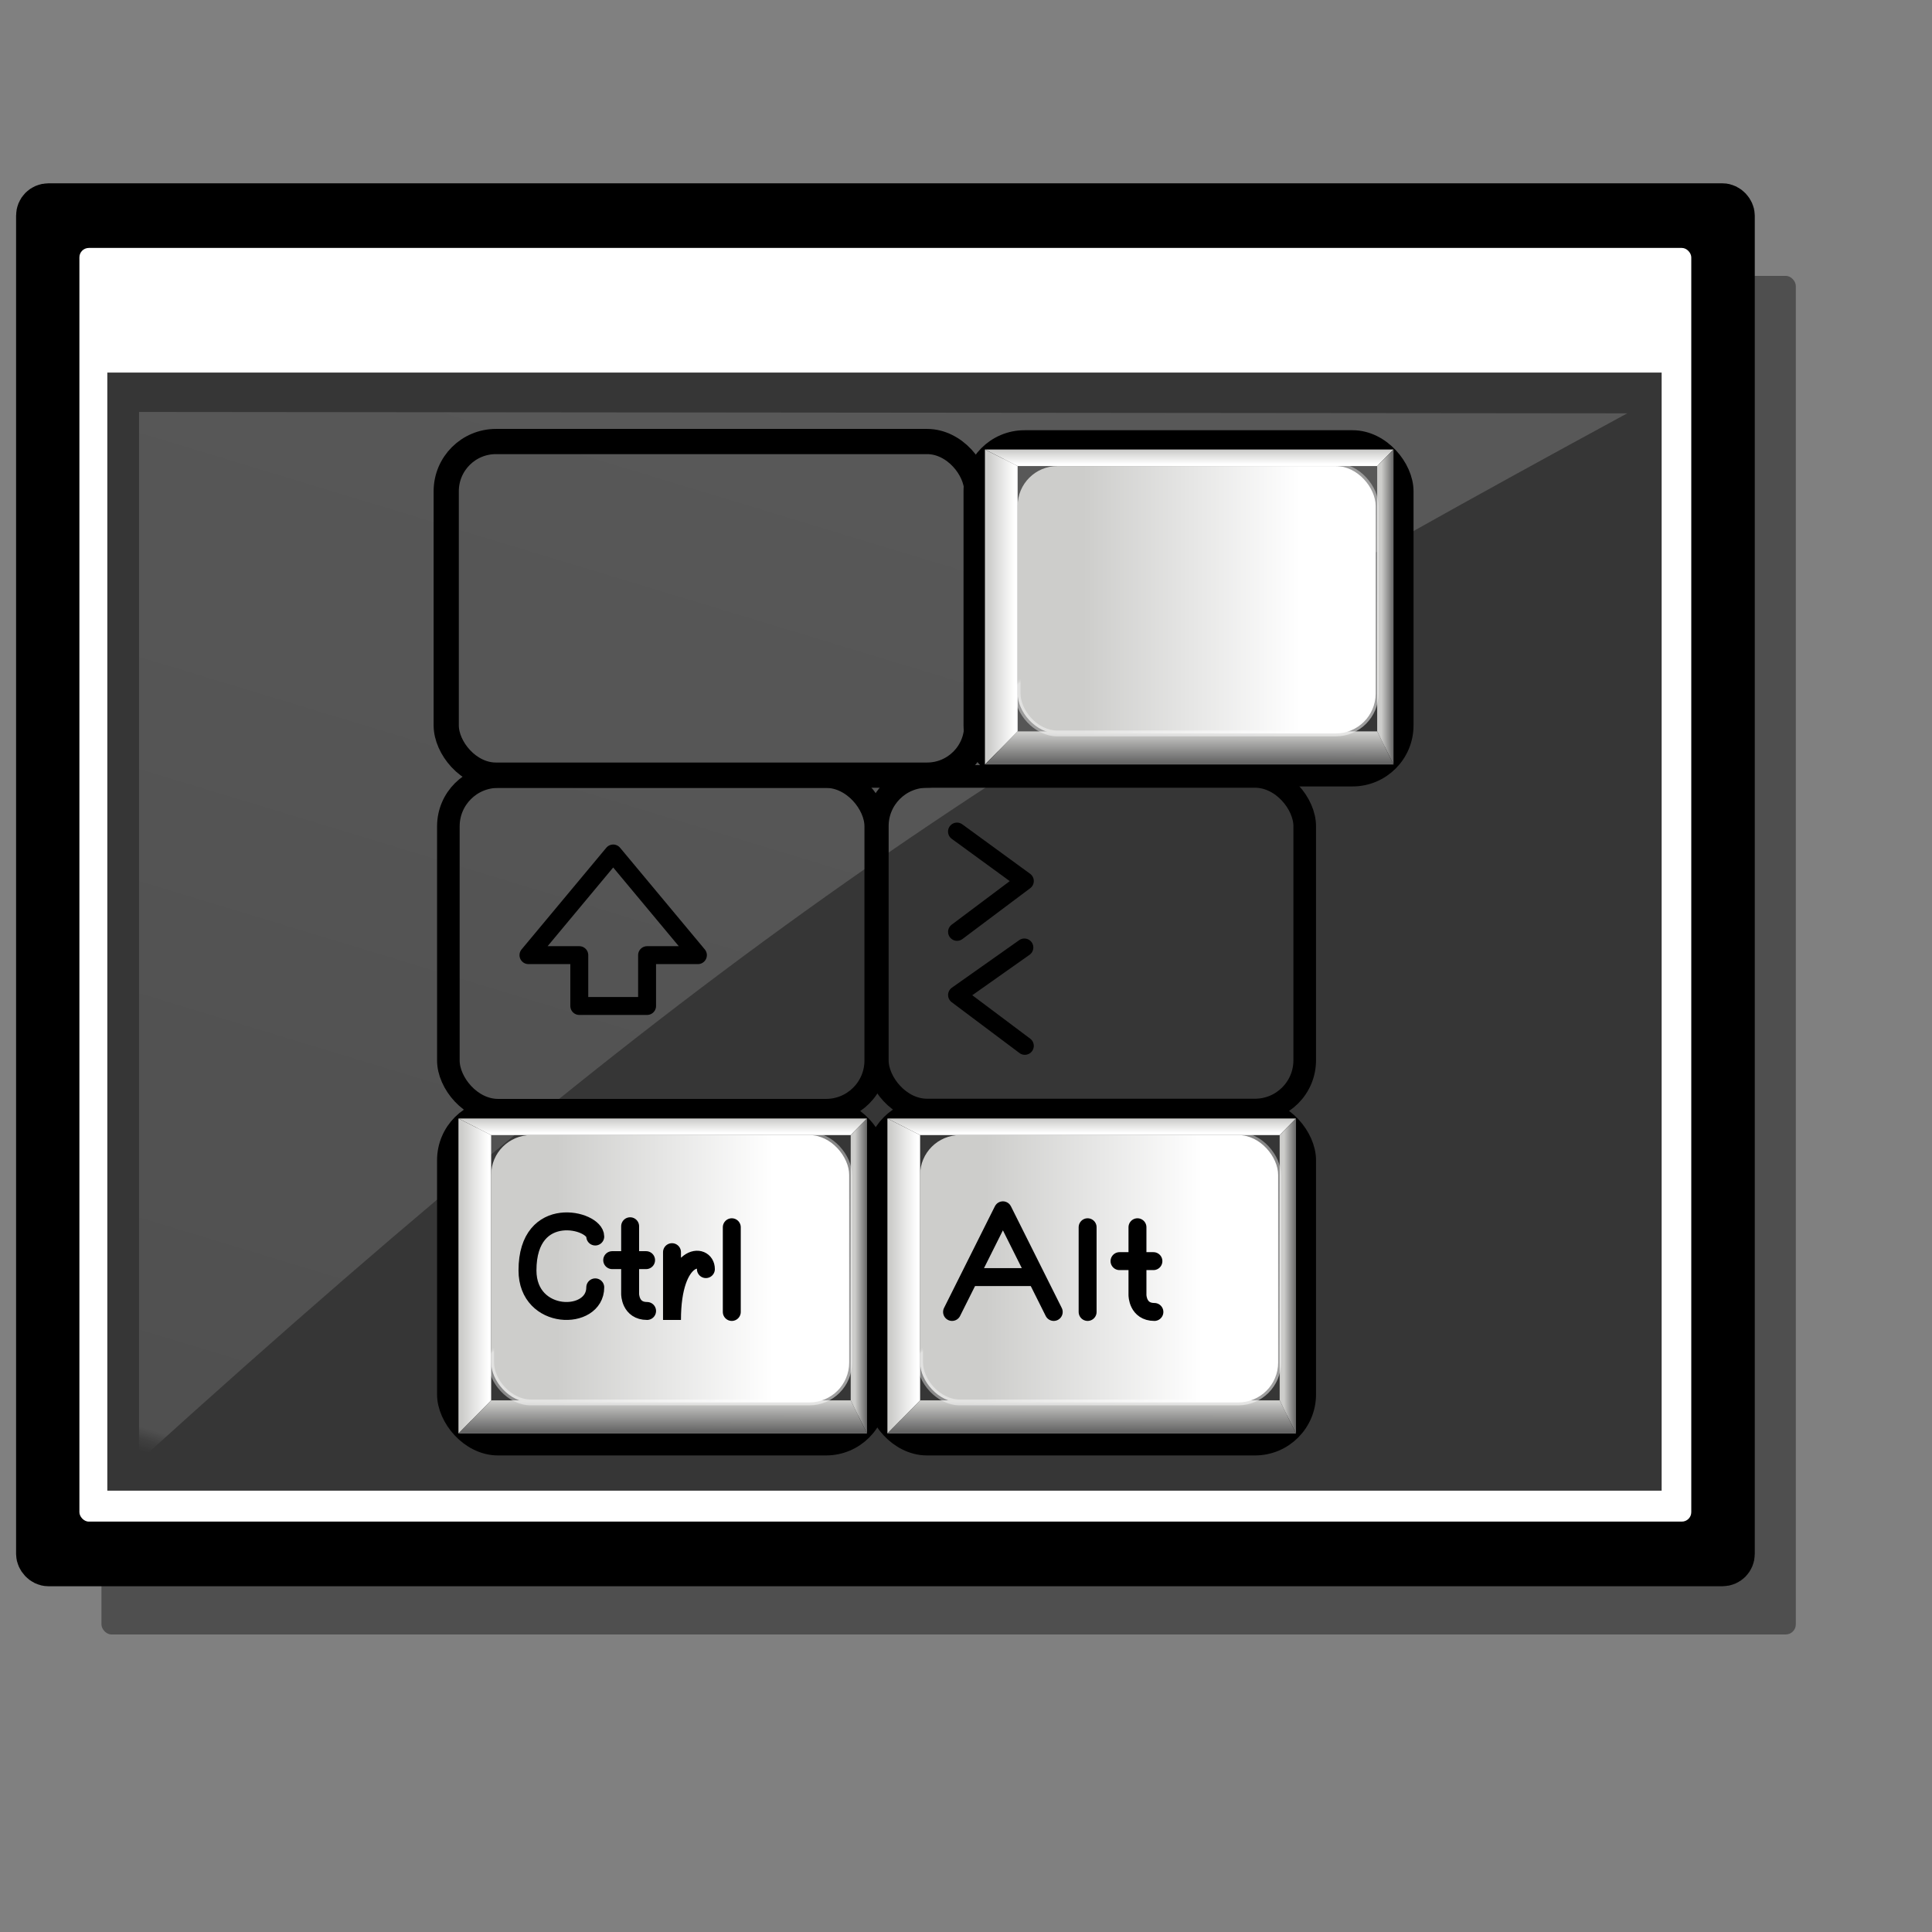 <?xml version="1.0" encoding="UTF-8" standalone="no"?>
<!DOCTYPE svg PUBLIC "-//W3C//DTD SVG 20010904//EN"
"http://www.w3.org/TR/2001/REC-SVG-20010904/DTD/svg10.dtd">
<!-- Created with Inkscape (http://www.inkscape.org/) -->
<svg
   id="svg1"
   sodipodi:version="0.32"
   inkscape:version="0.39"
   width="128pt"
   height="128pt"
   sodipodi:docbase="/home/francois/Documents/work/XFce4/themes"
   sodipodi:docname="xfce-terminal_keybindings2.svg"
   inkscape:export-filename="/home/francois/new_xfce-terminal.png"
   inkscape:export-xdpi="27.000000"
   inkscape:export-ydpi="27.000000"
   xmlns="http://www.w3.org/2000/svg"
   xmlns:cc="http://web.resource.org/cc/"
   xmlns:inkscape="http://www.inkscape.org/namespaces/inkscape"
   xmlns:sodipodi="http://sodipodi.sourceforge.net/DTD/sodipodi-0.dtd"
   xmlns:rdf="http://www.w3.org/1999/02/22-rdf-syntax-ns#"
   xmlns:dc="http://purl.org/dc/elements/1.1/"
   xmlns:xlink="http://www.w3.org/1999/xlink">
  <rect width="100%" height="100%" fill="#808080" stroke="none"/>
  <defs
     id="defs3">
    <linearGradient
       xlink:href="#linearGradient857"
       id="linearGradient830"
       x1="0.113"
       y1="0.439"
       x2="0.913"
       y2="0.439"
       spreadMethod="pad" />
    <linearGradient
       xlink:href="#linearGradient857"
       id="linearGradient863"
       x1="0.497"
       y1="0.059"
       x2="0.497"
       y2="0.882" />
    <linearGradient
       xlink:href="#linearGradient865"
       id="linearGradient864"
       x1="0.508"
       y1="0.935"
       x2="0.513"
       y2="0.032" />
    <linearGradient
       id="linearGradient865">
      <stop
         style="stop-color:#666666;stop-opacity:1;"
         offset="0"
         id="stop866" />
      <stop
         style="stop-color:#cdcdcb;stop-opacity:1;"
         offset="1"
         id="stop870" />
    </linearGradient>
    <linearGradient
       xlink:href="#linearGradient865"
       id="linearGradient871"
       x1="1"
       y1="0.513"
       x2="0.261"
       y2="0.512" />
    <linearGradient
       xlink:href="#linearGradient873"
       id="linearGradient872"
       x1="0.917"
       y1="0.875"
       x2="0.469"
       y2="0.378" />
    <linearGradient
       id="linearGradient857">
      <stop
         style="stop-color:#cdcdcb;stop-opacity:1;"
         offset="0"
         id="stop1063" />
      <stop
         style="stop-color:#ffffff;stop-opacity:1;"
         offset="1"
         id="stop862" />
    </linearGradient>
    <linearGradient
       xlink:href="#linearGradient857"
       id="linearGradient842"
       x1="0.184"
       y1="0.456"
       x2="0.788"
       y2="0.456" />
    <linearGradient
       id="linearGradient908">
      <stop
         style="stop-color:#ffcbb6;stop-opacity:1;"
         offset="0"
         id="stop909" />
      <stop
         style="stop-color:#d3936d;stop-opacity:1;"
         offset="0.308"
         id="stop911" />
      <stop
         style="stop-color:#a75c25;stop-opacity:1;"
         offset="1"
         id="stop910" />
    </linearGradient>
    <linearGradient
       xlink:href="#linearGradient908"
       id="linearGradient906"
       x1="0.472"
       y1="0.605"
       x2="0.189"
       y2="0.855" />
    <linearGradient
       id="linearGradient902">
      <stop
         style="stop-color:#ffbab4;stop-opacity:1;"
         offset="0"
         id="stop903" />
      <stop
         style="stop-color:#ffffff;stop-opacity:1;"
         offset="1"
         id="stop1055" />
    </linearGradient>
    <linearGradient
       xlink:href="#linearGradient902"
       id="linearGradient905"
       x1="0.14"
       y1="-0.05"
       x2="0.435"
       y2="0.43"
       spreadMethod="reflect" />
    <linearGradient
       id="linearGradient877">
      <stop
         style="stop-color:#ffffff;stop-opacity:1;"
         offset="0"
         id="stop878" />
      <stop
         style="stop-color:#ffffff;stop-opacity:0.914;"
         offset="0.124"
         id="stop879" />
      <stop
         style="stop-color:#ffffff;stop-opacity:0.871;"
         offset="0.186"
         id="stop880" />
      <stop
         style="stop-color:#ffffff;stop-opacity:0.851;"
         offset="0.217"
         id="stop881" />
      <stop
         style="stop-color:#ffffff;stop-opacity:0.831;"
         offset="0.247"
         id="stop882" />
      <stop
         style="stop-color:#ffffff;stop-opacity:0.749;"
         offset="0.371"
         id="stop883" />
      <stop
         style="stop-color:#ffffff;stop-opacity:0.706;"
         offset="0.433"
         id="stop884" />
      <stop
         style="stop-color:#ffffff;stop-opacity:0.686;"
         offset="0.464"
         id="stop885" />
      <stop
         style="stop-color:#ffffff;stop-opacity:0.675;"
         offset="0.48"
         id="stop886" />
      <stop
         style="stop-color:#ffffff;stop-opacity:0.671;"
         offset="0.485"
         id="stop887" />
      <stop
         style="stop-color:#ffffff;stop-opacity:0.667;"
         offset="0.495"
         id="stop888" />
      <stop
         style="stop-color:#ffffff;stop-opacity:0.333;"
         offset="0.789"
         id="stop889" />
      <stop
         style="stop-color:#ffffff;stop-opacity:0.165;"
         offset="0.821"
         id="stop890" />
      <stop
         style="stop-color:#ffffff;stop-opacity:0.082;"
         offset="0.886"
         id="stop891" />
      <stop
         style="stop-color:#ffffff;stop-opacity:0.039;"
         offset="0.98"
         id="stop892" />
      <stop
         style="stop-color:#ffffff;stop-opacity:0.02;"
         offset="0.99"
         id="stop893" />
      <stop
         style="stop-color:#ffffff;stop-opacity:0.008;"
         offset="0.99"
         id="stop894" />
      <stop
         style="stop-color:#ffffff;stop-opacity:0.004;"
         offset="0.99"
         id="stop895" />
      <stop
         style="stop-color:#ffffff;stop-opacity:0;"
         offset="0.99"
         id="stop896" />
      <stop
         style="stop-color:#ffffff;stop-opacity:0;"
         offset="0.98"
         id="stop897" />
      <stop
         style="stop-color:#ffffff;stop-opacity:0;"
         offset="0.99"
         id="stop900" />
      <stop
         style="stop-color:#ffffff;stop-opacity:0;"
         offset="1"
         id="stop901" />
    </linearGradient>
    <linearGradient
       id="linearGradient926">
      <stop
         style="stop-color:#ffffff;stop-opacity:0.522;"
         offset="0"
         id="stop927" />
      <stop
         style="stop-color:#ffffff;stop-opacity:0.395;"
         offset="0.98"
         id="stop858" />
      <stop
         style="stop-color:#ffffff;stop-opacity:0.141;"
         offset="0.99"
         id="stop860" />
      <stop
         style="stop-color:#ffffff;stop-opacity:0;"
         offset="1"
         id="stop929" />
    </linearGradient>
    <linearGradient
       id="linearGradient903">
      <stop
         style="stop-color:#bdbbbb;stop-opacity:1;"
         offset="0"
         id="stop904" />
      <stop
         style="stop-color:#dedddd;stop-opacity:1;"
         offset="0.5"
         id="stop907" />
      <stop
         style="stop-color:#ffffff;stop-opacity:1;"
         offset="1"
         id="stop906" />
    </linearGradient>
    <linearGradient
       id="linearGradient897">
      <stop
         style="stop-color:#757373;stop-opacity:1;"
         offset="0"
         id="stop898" />
      <stop
         style="stop-color:#e5e6e6;stop-opacity:1;"
         offset="0.493"
         id="stop902" />
      <stop
         style="stop-color:#ffffff;stop-opacity:0;"
         offset="1"
         id="stop899" />
    </linearGradient>
    <linearGradient
       xlink:href="#linearGradient926"
       id="linearGradient900"
       x1="0.424"
       y1="0.031"
       x2="0.012"
       y2="0.992" />
    <linearGradient
       xlink:href="#linearGradient926"
       id="linearGradient873"
       x1="0.468"
       y1="0.039"
       x2="0.468"
       y2="0.758" />
    <linearGradient
       xlink:href="#linearGradient897"
       id="linearGradient876"
       x1="0.54"
       y1="0.961"
       x2="0.385"
       y2="0.602" />
  </defs>
  <sodipodi:namedview
     id="base"
     pagecolor="#ffffff"
     bordercolor="#666666"
     borderopacity="1.0"
     inkscape:pageopacity="0.0"
     inkscape:pageshadow="2"
     inkscape:zoom="2.1047475"
     inkscape:cx="63.999993"
     inkscape:cy="64.000007"
     inkscape:window-width="920"
     inkscape:window-height="901"
     showgrid="true"
     gridspacingx="1mm"
     gridspacingy="1mm"
     snaptogrid="false"
     horizgrid="true"
     vertgrid="true"
     gridtolerance="5px"
     showguides="true"
     snaptoguides="true"
     inkscape:window-x="182"
     inkscape:window-y="40">
    <sodipodi:guide
       orientation="horizontal"
       position="104.987"
       id="guide911" />
    <sodipodi:guide
       orientation="vertical"
       position="59.633"
       id="guide912" />
    <sodipodi:guide
       orientation="vertical"
       position="104.987"
       id="guide913" />
    <sodipodi:guide
       orientation="horizontal"
       position="48.378"
       id="guide914" />
  </sodipodi:namedview>
  <g
     id="g1234"
     transform="translate(0,12.5)">
    <path
       style="fill:none;fill-rule:evenodd;stroke:#000000;stroke-width:9.946;stroke-linecap:round;stroke-linejoin:round;"
       d="M 28.968,61.637 C 36.004,54.409 39.522,58.023 43.04,61.637 C 46.558,65.251 50.076,68.865 57.112,61.637"
       id="path908"
       sodipodi:nodetypes="ccc" />
    <path
       style="fill:none;fill-opacity:0.75;fill-rule:evenodd;stroke:#000000;stroke-width:9.946;stroke-linecap:round;"
       d="M 102.177,27.031 L 102.177,104.427"
       id="path910"
       sodipodi:nodetypes="cc" />
    <path
       style="fill:none;fill-opacity:0.75;fill-rule:evenodd;stroke:#000000;stroke-width:9.946;stroke-linecap:round;"
       d="M 124.735,46.38 C 124.855,46.38 124.735,33.481 102.177,33.481 C 86.064,33.481 79.499,39.93 79.619,49.605 C 79.619,59.28 89.287,62.504 102.177,62.504 C 118.29,62.504 128.077,68.954 127.958,81.853 C 127.958,91.528 119.995,98.059 102.177,97.978 C 86.064,97.978 76.396,88.303 76.516,78.629"
       id="path916"
       sodipodi:nodetypes="ccccccc" />
    <rect
       style="fill:#000000;fill-opacity:0.382;fill-rule:evenodd;stroke:none;stroke-width:3.794;"
       id="rect917"
       width="149.674"
       height="120.013"
       x="8.962"
       y="11.87"
       ry="0.889"
       rx="0.889" />
    <rect
       style="fill-rule:evenodd;stroke:#000000;stroke-width:3.916;"
       id="rect894"
       width="149.674"
       height="120.013"
       x="3.379"
       y="5.652"
       ry="0.889"
       rx="0.889" />
    <rect
       style="fill:#ffffff;fill-opacity:1;fill-rule:evenodd;stroke:none;stroke-width:0.963pt;"
       id="rect895"
       width="142.388"
       height="112.512"
       x="7.014"
       y="9.402"
       ry="0.833"
       rx="0.833" />
    <rect
       style="fill:#363636;fill-opacity:1;fill-rule:evenodd;stroke:none;stroke-width:1.225;stroke-linejoin:round;stroke-opacity:1;"
       id="rect896"
       width="137.304"
       height="98.769"
       x="9.48"
       y="20.412"
       ry="0" />
    <path
       style="fill:url(#linearGradient900);fill-opacity:0.324;fill-rule:evenodd;stroke:none;stroke-width:1pt;"
       d="M 12.283,23.89 L 12.283,116.569 C 63.406,70.291 88.968,53.763 143.743,24.013 L 12.283,23.89 z "
       id="path925"
       sodipodi:nodetypes="cccc" />
  </g>
  <rect
     style="fill-opacity:0;fill-rule:evenodd;stroke:#000000;stroke-width:2.226;"
     id="rect908"
     width="46.867"
     height="29.47"
     ry="4.39"
     x="39.418"
     y="39.003"
     rx="4.39" />
  <rect
     style="fill-opacity:0;fill-rule:evenodd;stroke:#000000;stroke-width:1.998;"
     id="rect914"
     width="37.754"
     height="29.47"
     ry="4.39"
     x="86.114"
     y="39.003"
     rx="4.39" />
  <path
     style="fill:url(#linearGradient830);fill-opacity:1;fill-rule:evenodd;stroke:none;stroke-width:1pt;stroke-linejoin:round;stroke-opacity:1;"
     d="M 87.007,67.536 L 89.894,64.606 L 89.894,41.171 L 87.007,39.707 L 87.007,67.536 z "
     id="path915"
     sodipodi:nodetypes="ccccc" />
  <path
     style="fill:url(#linearGradient863);fill-opacity:1;fill-rule:evenodd;stroke:none;stroke-width:1pt;stroke-linejoin:round;stroke-opacity:1;"
     d="M 87.007,39.707 L 89.894,41.171 L 121.656,41.171 L 123.1,39.707 L 87.007,39.707 z "
     id="path1076"
     sodipodi:nodetypes="ccccc" />
  <path
     style="fill:url(#linearGradient864);fill-opacity:1;fill-rule:evenodd;stroke:none;stroke-width:1pt;stroke-linejoin:round;stroke-opacity:1;"
     d="M 123.1,67.536 L 121.656,64.606 L 89.894,64.606 L 87.007,67.536 L 123.1,67.536 z "
     id="path917"
     sodipodi:nodetypes="ccccc" />
  <path
     style="fill:url(#linearGradient871);fill-opacity:1;fill-rule:evenodd;stroke:none;stroke-width:1pt;stroke-linejoin:round;stroke-opacity:1;"
     d="M 123.1,39.707 L 121.656,41.171 L 121.656,64.606 L 123.1,67.536 L 123.1,39.707 z "
     id="path918"
     sodipodi:nodetypes="ccccc" />
  <rect
     style="fill:url(#linearGradient842);fill-rule:evenodd;stroke:url(#linearGradient872);stroke-width:0.513;stroke-linejoin:round;"
     id="rect919"
     width="31.626"
     height="23.618"
     x="89.894"
     y="41.171"
     ry="3.518"
     rx="3.518" />
  <rect
     style="fill-opacity:0;fill-rule:evenodd;stroke:#000000;stroke-width:1.998;"
     id="rect902"
     width="37.754"
     height="29.47"
     ry="4.39"
     x="77.5"
     y="68.587"
     rx="4.39" />
  <path
     style="fill:url(#linearGradient830);fill-opacity:1;fill-rule:evenodd;stroke:none;stroke-width:1pt;stroke-linejoin:round;stroke-opacity:1;"
     d="M 78.392,97.12 L 81.28,94.19 L 81.28,70.756 L 78.392,69.291 L 78.392,97.12 z "
     id="path903"
     sodipodi:nodetypes="ccccc" />
  <path
     style="fill:url(#linearGradient863);fill-opacity:1;fill-rule:evenodd;stroke:none;stroke-width:1pt;stroke-linejoin:round;stroke-opacity:1;"
     d="M 78.392,69.291 L 81.28,70.756 L 113.042,70.756 L 114.486,69.291 L 78.392,69.291 z "
     id="path904"
     sodipodi:nodetypes="ccccc" />
  <path
     style="fill:url(#linearGradient864);fill-opacity:1;fill-rule:evenodd;stroke:none;stroke-width:1pt;stroke-linejoin:round;stroke-opacity:1;"
     d="M 114.486,97.12 L 113.042,94.19 L 81.28,94.19 L 78.392,97.12 L 114.486,97.12 z "
     id="path905"
     sodipodi:nodetypes="ccccc" />
  <path
     style="fill:url(#linearGradient871);fill-opacity:1;fill-rule:evenodd;stroke:none;stroke-width:1pt;stroke-linejoin:round;stroke-opacity:1;"
     d="M 114.486,69.291 L 113.042,70.756 L 113.042,94.19 L 114.486,97.12 L 114.486,69.291 z "
     id="path906"
     sodipodi:nodetypes="ccccc" />
  <rect
     style="fill:url(#linearGradient842);fill-rule:evenodd;stroke:url(#linearGradient872);stroke-width:0.513;stroke-linejoin:round;"
     id="rect907"
     width="31.626"
     height="23.618"
     x="81.28"
     y="70.756"
     ry="3.518"
     rx="3.518" />
  <rect
     style="fill-opacity:0;fill-rule:evenodd;stroke:#000000;stroke-width:1.998;"
     id="rect1086"
     width="37.754"
     height="29.47"
     ry="4.39"
     x="77.5"
     y="98.1"
     rx="4.39" />
  <path
     style="fill:url(#linearGradient830);fill-opacity:1;fill-rule:evenodd;stroke:none;stroke-width:1pt;stroke-linejoin:round;stroke-opacity:1;"
     d="M 78.392,126.633 L 81.28,123.703 L 81.28,100.268 L 78.392,98.804 L 78.392,126.633 z "
     id="path897"
     sodipodi:nodetypes="ccccc" />
  <path
     style="fill:url(#linearGradient863);fill-opacity:1;fill-rule:evenodd;stroke:none;stroke-width:1pt;stroke-linejoin:round;stroke-opacity:1;"
     d="M 78.392,98.804 L 81.28,100.268 L 113.042,100.268 L 114.486,98.804 L 78.392,98.804 z "
     id="path898"
     sodipodi:nodetypes="ccccc" />
  <path
     style="fill:url(#linearGradient864);fill-opacity:1;fill-rule:evenodd;stroke:none;stroke-width:1pt;stroke-linejoin:round;stroke-opacity:1;"
     d="M 114.486,126.633 L 113.042,123.703 L 81.28,123.703 L 78.392,126.633 L 114.486,126.633 z "
     id="path899"
     sodipodi:nodetypes="ccccc" />
  <path
     style="fill:url(#linearGradient871);fill-opacity:1;fill-rule:evenodd;stroke:none;stroke-width:1pt;stroke-linejoin:round;stroke-opacity:1;"
     d="M 114.486,98.804 L 113.042,100.268 L 113.042,123.703 L 114.486,126.633 L 114.486,98.804 z "
     id="path900"
     sodipodi:nodetypes="ccccc" />
  <rect
     style="fill:url(#linearGradient842);fill-rule:evenodd;stroke:url(#linearGradient872);stroke-width:0.513;stroke-linejoin:round;"
     id="rect901"
     width="31.626"
     height="23.618"
     x="81.28"
     y="100.268"
     ry="3.518"
     rx="3.518" />
  <rect
     style="fill-opacity:0;fill-rule:evenodd;stroke:#000000;stroke-width:1.996;"
     id="rect876"
     width="37.754"
     height="29.47"
     ry="4.39"
     x="39.607"
     y="68.602"
     rx="4.39" />
  <path
     style="fill:url(#linearGradient830);fill-opacity:1;fill-rule:evenodd;stroke:none;stroke-width:1pt;stroke-linejoin:round;stroke-opacity:1;"
     d="M 40.499,97.135 L 43.387,94.206 L 43.387,70.771 L 40.499,69.306 L 40.499,97.135 z "
     id="path854"
     sodipodi:nodetypes="ccccc" />
  <path
     style="fill:url(#linearGradient863);fill-opacity:1;fill-rule:evenodd;stroke:none;stroke-width:1pt;stroke-linejoin:round;stroke-opacity:1;"
     d="M 40.499,69.306 L 43.387,70.771 L 75.149,70.771 L 76.592,69.306 L 40.499,69.306 z "
     id="path852"
     sodipodi:nodetypes="ccccc" />
  <path
     style="fill:url(#linearGradient864);fill-opacity:1;fill-rule:evenodd;stroke:none;stroke-width:1pt;stroke-linejoin:round;stroke-opacity:1;"
     d="M 76.592,97.135 L 75.149,94.206 L 43.387,94.206 L 40.499,97.135 L 76.592,97.135 z "
     id="path855"
     sodipodi:nodetypes="ccccc" />
  <path
     style="fill:url(#linearGradient871);fill-opacity:1;fill-rule:evenodd;stroke:none;stroke-width:1pt;stroke-linejoin:round;stroke-opacity:1;"
     d="M 76.592,69.306 L 75.149,70.771 L 75.149,94.206 L 76.592,97.135 L 76.592,69.306 z "
     id="path856"
     sodipodi:nodetypes="ccccc" />
  <rect
     style="fill:url(#linearGradient842);fill-rule:evenodd;stroke:url(#linearGradient872);stroke-width:0.513;stroke-linejoin:round;"
     id="rect825"
     width="31.626"
     height="23.618"
     x="43.387"
     y="70.771"
     ry="3.518"
     rx="3.518" />
  <rect
     style="fill-opacity:0;fill-rule:evenodd;stroke:#000000;stroke-width:1.998;"
     id="rect877"
     width="37.754"
     height="29.47"
     ry="4.39"
     x="39.607"
     y="98.1"
     rx="4.39" />
  <path
     style="fill:url(#linearGradient830);fill-opacity:1;fill-rule:evenodd;stroke:none;stroke-width:1pt;stroke-linejoin:round;stroke-opacity:1;"
     d="M 40.499,126.633 L 43.387,123.703 L 43.387,100.268 L 40.499,98.804 L 40.499,126.633 z "
     id="path878"
     sodipodi:nodetypes="ccccc" />
  <path
     style="fill:url(#linearGradient863);fill-opacity:1;fill-rule:evenodd;stroke:none;stroke-width:1pt;stroke-linejoin:round;stroke-opacity:1;"
     d="M 40.499,98.804 L 43.387,100.268 L 75.149,100.268 L 76.592,98.804 L 40.499,98.804 z "
     id="path879"
     sodipodi:nodetypes="ccccc" />
  <path
     style="fill:url(#linearGradient864);fill-opacity:1;fill-rule:evenodd;stroke:none;stroke-width:1pt;stroke-linejoin:round;stroke-opacity:1;"
     d="M 76.592,126.633 L 75.149,123.703 L 43.387,123.703 L 40.499,126.633 L 76.592,126.633 z "
     id="path880"
     sodipodi:nodetypes="ccccc" />
  <path
     style="fill:url(#linearGradient871);fill-opacity:1;fill-rule:evenodd;stroke:none;stroke-width:1pt;stroke-linejoin:round;stroke-opacity:1;"
     d="M 76.592,98.804 L 75.149,100.268 L 75.149,123.703 L 76.592,126.633 L 76.592,98.804 z "
     id="path881"
     sodipodi:nodetypes="ccccc" />
  <rect
     style="fill:url(#linearGradient842);fill-rule:evenodd;stroke:url(#linearGradient872);stroke-width:0.513;stroke-linejoin:round;"
     id="rect882"
     width="31.626"
     height="23.618"
     x="43.387"
     y="100.268"
     ry="3.518"
     rx="3.518" />
  <path
     style="fill:url(#linearGradient830);fill-opacity:1;fill-rule:evenodd;stroke:none;stroke-width:1pt;stroke-linejoin:round;stroke-opacity:1;"
     d="M 40.526,67.536 L 44.111,64.606 L 44.111,41.171 L 40.526,39.707 L 40.526,67.536 z "
     id="path909"
     sodipodi:nodetypes="ccccc" />
  <path
     style="fill:url(#linearGradient863);fill-opacity:1;fill-rule:evenodd;stroke:none;stroke-width:1pt;stroke-linejoin:round;stroke-opacity:1;"
     d="M 40.526,39.707 L 44.111,41.171 L 83.539,41.171 L 85.331,39.707 L 40.526,39.707 z "
     id="path1105"
     sodipodi:nodetypes="ccccc" />
  <path
     style="fill:url(#linearGradient864);fill-opacity:1;fill-rule:evenodd;stroke:none;stroke-width:1pt;stroke-linejoin:round;stroke-opacity:1;"
     d="M 85.331,67.536 L 83.539,64.606 L 44.111,64.606 L 40.526,67.536 L 85.331,67.536 z "
     id="path911"
     sodipodi:nodetypes="ccccc" />
  <path
     style="fill:url(#linearGradient871);fill-opacity:1;fill-rule:evenodd;stroke:none;stroke-width:1pt;stroke-linejoin:round;stroke-opacity:1;"
     d="M 85.331,39.707 L 83.539,41.171 L 83.539,64.606 L 85.331,67.536 L 85.331,39.707 z "
     id="path912"
     sodipodi:nodetypes="ccccc" />
  <rect
     style="fill:url(#linearGradient842);fill-rule:evenodd;stroke:url(#linearGradient872);stroke-width:0.572;stroke-linejoin:round;"
     id="rect913"
     width="39.26"
     height="23.618"
     x="44.111"
     y="41.171"
     ry="3.518"
     rx="3.518" />
  <path
     style="fill:none;fill-opacity:0.75;fill-rule:evenodd;stroke:#000000;stroke-width:1.584;stroke-linecap:round;stroke-linejoin:miter;stroke-opacity:1;"
     d="M 52.583,109.23 C 52.583,107.734 46.596,106.237 46.596,112.224 C 46.596,116.714 52.583,116.714 52.583,113.721"
     id="path921"
     sodipodi:nodetypes="ccc" />
  <path
     style="fill:none;fill-opacity:0.75;fill-rule:evenodd;stroke:#000000;stroke-width:1.584;stroke-linecap:round;stroke-linejoin:miter;stroke-opacity:1;"
     d="M 55.664,108.323 L 55.664,114.31 C 55.664,114.31 55.664,115.807 57.161,115.807"
     id="path922"
     sodipodi:nodetypes="ccc" />
  <path
     style="fill:none;fill-opacity:0.75;fill-rule:evenodd;stroke:#000000;stroke-width:1.584;stroke-linecap:round;stroke-linejoin:miter;stroke-opacity:1;"
     d="M 54.08,111.317 L 57.073,111.317"
     id="path923"
     sodipodi:nodetypes="cc" />
  <path
     style="fill:none;fill-opacity:0.75;fill-rule:evenodd;stroke:#000000;stroke-width:1.584;stroke-linecap:round;stroke-linejoin:miter;stroke-opacity:1;"
     d="M 62.356,112.109 C 62.356,110.612 59.362,110.612 59.362,116.599 C 59.362,115.102 59.362,110.612 59.362,110.612"
     id="path1112"
     sodipodi:nodetypes="ccc" />
  <path
     style="fill:none;fill-opacity:0.75;fill-rule:evenodd;stroke:#000000;stroke-width:1.584;stroke-linecap:round;stroke-linejoin:miter;stroke-opacity:1;"
     d="M 64.644,108.411 L 64.644,115.894"
     id="path926"
     sodipodi:nodetypes="cc" />
  <path
     style="fill:none;fill-opacity:0.75;fill-rule:evenodd;stroke:#000000;stroke-width:1.584;stroke-linecap:round;stroke-linejoin:round;stroke-opacity:1;"
     d="M 84.102,115.894 L 88.593,106.914 L 93.083,115.894"
     id="path927"
     sodipodi:nodetypes="ccc" />
  <path
     style="fill:none;fill-opacity:0.75;fill-rule:evenodd;stroke:#000000;stroke-width:1.584;stroke-linecap:butt;stroke-linejoin:miter;stroke-opacity:1;"
     d="M 85.512,112.814 L 91.499,112.814"
     id="path928"
     sodipodi:nodetypes="cc" />
  <path
     style="fill:none;fill-opacity:0.75;fill-rule:evenodd;stroke:#000000;stroke-width:1.584;stroke-linecap:round;stroke-linejoin:miter;stroke-opacity:1;"
     d="M 96.077,108.411 L 96.077,115.894"
     id="path929"
     sodipodi:nodetypes="cc" />
  <path
     style="fill:none;fill-opacity:0.75;fill-rule:evenodd;stroke:#000000;stroke-width:1.584;stroke-linecap:round;stroke-linejoin:miter;stroke-opacity:1;"
     d="M 100.48,108.411 L 100.48,114.398 C 100.48,114.398 100.48,115.894 101.976,115.894"
     id="path930"
     sodipodi:nodetypes="ccc" />
  <path
     style="fill:none;fill-opacity:0.75;fill-rule:evenodd;stroke:#000000;stroke-width:1.584;stroke-linecap:round;stroke-linejoin:miter;stroke-opacity:1;"
     d="M 98.895,111.404 L 101.889,111.404"
     id="path931"
     sodipodi:nodetypes="cc" />
  <path
     style="fill:none;fill-opacity:0.75;fill-rule:evenodd;stroke:#000000;stroke-width:1.584;stroke-linecap:round;stroke-linejoin:round;stroke-opacity:1;"
     d="M 51.173,88.865 L 57.161,88.865 L 57.161,84.375 L 61.651,84.375 L 54.167,75.394 L 46.683,84.375 L 51.173,84.375 L 51.173,88.865 z "
     id="path892"
     sodipodi:nodetypes="cccccccc" />
  <path
     style="fill:none;fill-opacity:0.75;fill-rule:evenodd;stroke:#000000;stroke-width:1.584;stroke-linecap:round;stroke-linejoin:round;stroke-opacity:1;"
     d="M 84.538,73.457 L 90.53,77.827 L 84.543,82.318"
     id="path893" />
  <path
     style="fill:none;fill-opacity:0.75;fill-rule:evenodd;stroke:#000000;stroke-width:1.584;stroke-linecap:round;stroke-linejoin:round;stroke-opacity:1;"
     d="M 90.489,83.697 L 84.543,87.896 L 90.53,92.387"
     id="path894"
     sodipodi:nodetypes="ccc" />
</svg>
